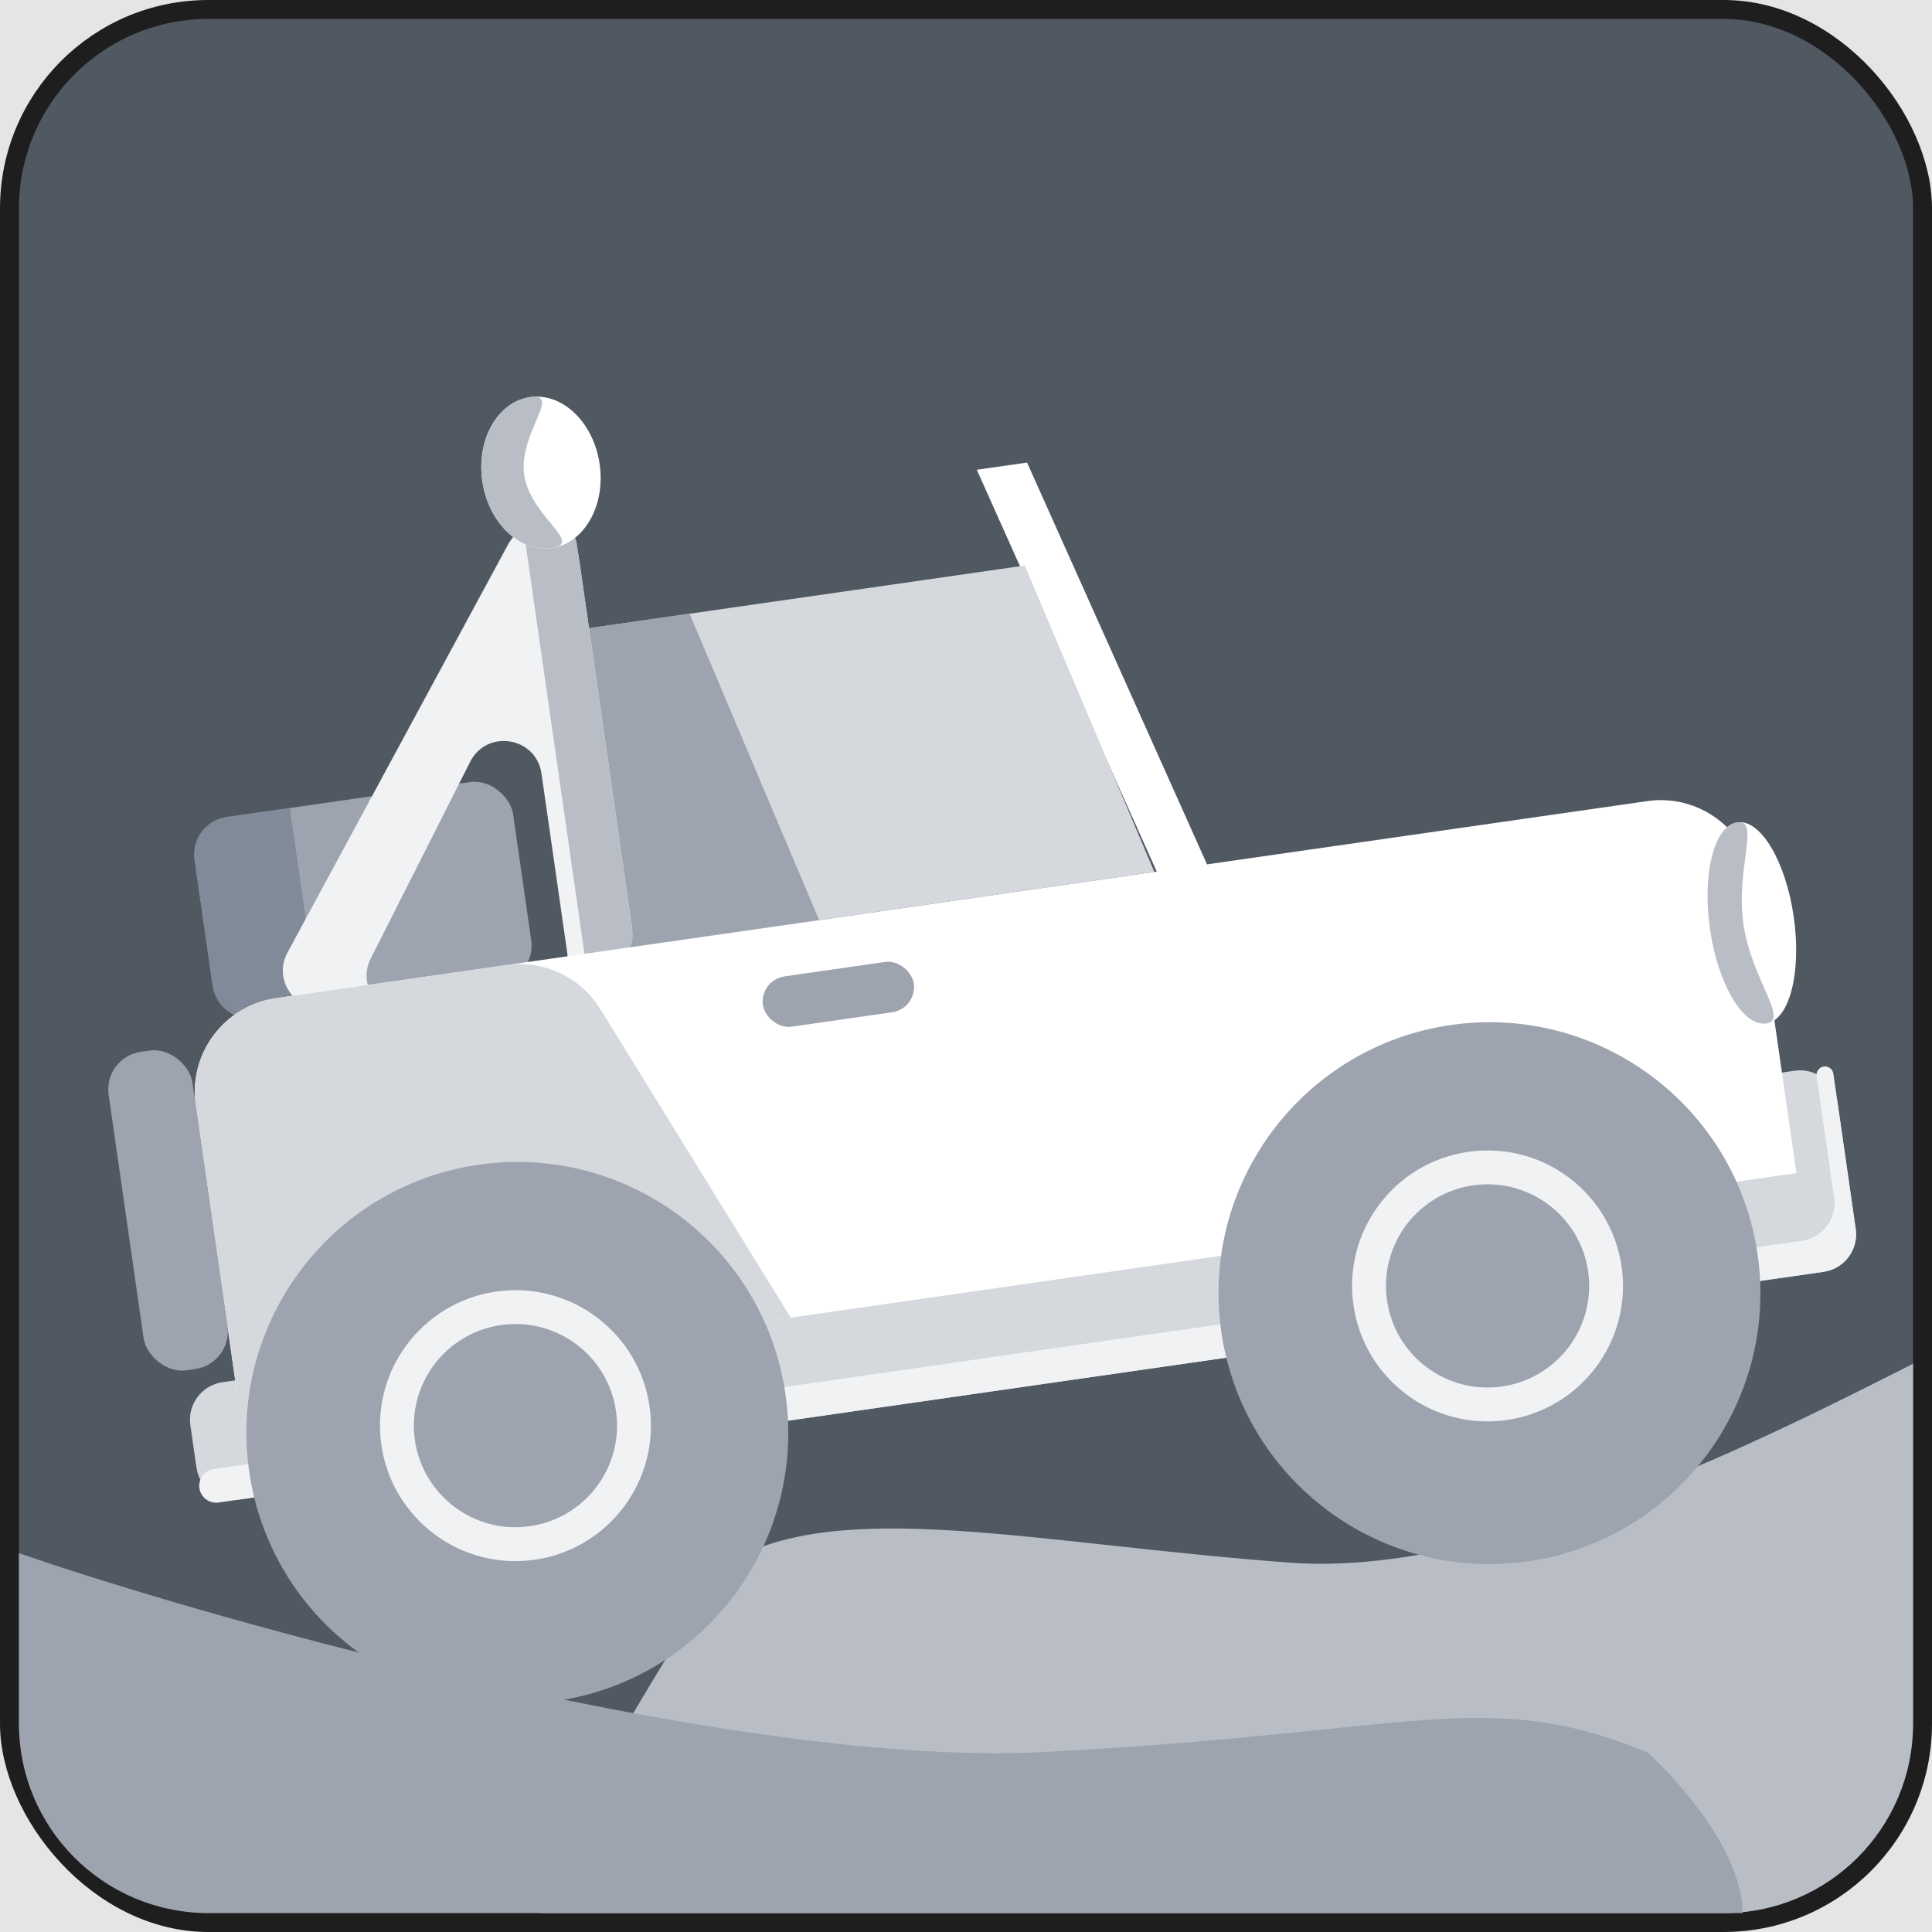 <svg width="102" height="102" viewBox="0 0 102 102" fill="none" xmlns="http://www.w3.org/2000/svg">
<rect width="102" height="102" fill="#E5E5E5"/>
<rect className='thumbnail-background' x="0.5" y="0.5" width="101" height="101" rx="10.5" fill="#505862" stroke="#1E1E1E"/>
<path d="M101 72V91C101 96.523 96.523 101 91 101H28.5C28.5 97.8 37.3 84 38.45 82.5C44.315 79 54.63 81.5 68.085 82.5C78.849 83.3 93.41 75.833 101 72Z" fill="#B9BEC6"/>
<path d="M97.015 58.223C96.858 57.13 95.844 56.371 94.751 56.528L93.401 56.722C92.307 56.879 91.549 57.893 91.706 58.986L91.772 59.451C91.93 60.544 91.171 61.558 90.077 61.715L11.744 72.974C10.651 73.131 9.892 74.145 10.049 75.238L10.37 77.473C10.527 78.566 11.541 79.325 12.634 79.168L96.277 67.146C97.37 66.989 98.129 65.975 97.972 64.882L97.015 58.223Z" fill="#D5D8DD"/>
<path d="M96.794 56.686C96.759 56.441 96.532 56.272 96.288 56.307C96.043 56.342 95.874 56.569 95.909 56.813L96.833 63.24C96.99 64.333 96.231 65.347 95.138 65.504L11.285 77.556C10.796 77.626 10.457 78.079 10.527 78.568C10.598 79.056 11.051 79.396 11.539 79.326L96.277 67.146C97.37 66.989 98.129 65.975 97.972 64.882L96.794 56.686Z" fill="#F1F2F4"/>
<path d="M51.57 24.802L54.224 24.421L64.864 48.179L62.21 48.561L51.57 24.802Z" fill="white"/>
<path d="M29.327 33.418L54.103 29.857L60.944 46.033L31.743 50.23L29.327 33.418Z" fill="#D5D8DD"/>
<path d="M29.327 33.418L36.406 32.401L43.246 48.577L31.743 50.23L29.327 33.418Z" fill="#9DA4AF"/>
<rect x="9.992" y="43.422" width="16.985" height="10.727" rx="2" transform="rotate(-8.179 9.992 43.422)" fill="#9DA4AF"/>
<path d="M10.277 45.402C10.12 44.308 10.879 43.295 11.972 43.138L15.301 42.659L16.828 53.277L13.498 53.756C12.405 53.913 11.391 53.154 11.234 52.061L10.277 45.402Z" fill="#818A98"/>
<path fill-rule="evenodd" clip-rule="evenodd" d="M30.558 29.421C30.284 27.513 27.735 27.059 26.819 28.754L15.178 50.29C14.396 51.736 15.595 53.454 17.221 53.221L19.865 52.841C19.353 52.264 19.17 51.401 19.572 50.607L24.822 40.22C25.704 38.474 28.308 38.902 28.587 40.837L29.943 50.275C30.001 50.68 29.934 51.074 29.77 51.417L31.66 51.145C32.753 50.988 33.512 49.975 33.355 48.881L30.558 29.421Z" fill="#F1F2F4"/>
<path d="M30.985 51.242L31.87 51.115C32.847 50.975 33.526 50.069 33.386 49.091L30.467 28.785C30.259 27.341 28.594 26.829 27.591 27.626L30.985 51.242Z" fill="#B9BEC6"/>
<path d="M10.333 58.359C9.94 55.626 11.837 53.091 14.571 52.699L86.965 42.294C89.698 41.901 92.233 43.798 92.626 46.531L94.839 61.934L12.547 73.762L10.333 58.359Z" fill="white"/>
<path d="M10.333 58.359C9.94 55.626 11.837 53.091 14.571 52.699L26.729 50.951C28.699 50.668 30.65 51.581 31.695 53.275L41.747 69.565L12.547 73.762L10.333 58.359Z" fill="#D5D8DD"/>
<circle cx="27.313" cy="75.649" r="14.303" transform="rotate(-8.179 27.313 75.649)" fill="#9DA4AF"/>
<circle cx="78.636" cy="68.273" r="14.303" transform="rotate(-8.179 78.636 68.273)" fill="#9DA4AF"/>
<circle cx="27.213" cy="75.267" r="7.152" transform="rotate(-8.179 27.213 75.267)" fill="#F1F2F4"/>
<circle cx="78.535" cy="67.89" r="7.152" transform="rotate(-8.179 78.535 67.89)" fill="#F1F2F4"/>
<circle cx="27.213" cy="75.266" r="5.364" transform="rotate(-8.179 27.213 75.266)" fill="#9DA4AF"/>
<circle cx="78.536" cy="67.89" r="5.364" transform="rotate(-8.179 78.536 67.89)" fill="#9DA4AF"/>
<ellipse cx="92.489" cy="48.725" rx="2.235" ry="5.364" transform="rotate(-8.179 92.489 48.725)" fill="white"/>
<path d="M92.046 48.788C92.468 51.72 94.474 53.858 93.252 54.034C92.03 54.209 90.698 51.975 90.277 49.043C89.855 46.11 90.504 43.591 91.726 43.415C92.948 43.24 91.625 45.856 92.046 48.788Z" fill="#B9BEC6"/>
<rect x="5.451" y="55.816" width="4.47" height="16.985" rx="2" transform="rotate(-8.179 5.451 55.816)" fill="#9DA4AF"/>
<ellipse cx="28.561" cy="24.948" rx="3.129" ry="4.023" transform="rotate(-8.179 28.561 24.948)" fill="white"/>
<path d="M27.676 25.075C27.992 27.274 30.844 28.684 29.133 28.93C27.423 29.176 25.78 27.592 25.464 25.393C25.148 23.194 26.278 21.212 27.989 20.966C29.699 20.72 27.36 22.876 27.676 25.075Z" fill="#B9BEC6"/>
<rect x="40.088" y="51.74" width="8.046" height="2.682" rx="1.341" transform="rotate(-8.179 40.088 51.74)" fill="#9DA4AF"/>
<path d="M1 82V91C1 96.523 5.477 101 11 101H92C92 97.8 88.633 94 86.95 92.5C78.365 89 74.73 91.5 55.035 92.5C39.279 93.3 12.11 85.833 1 82Z" fill="#9DA4AF"/>
</svg>
